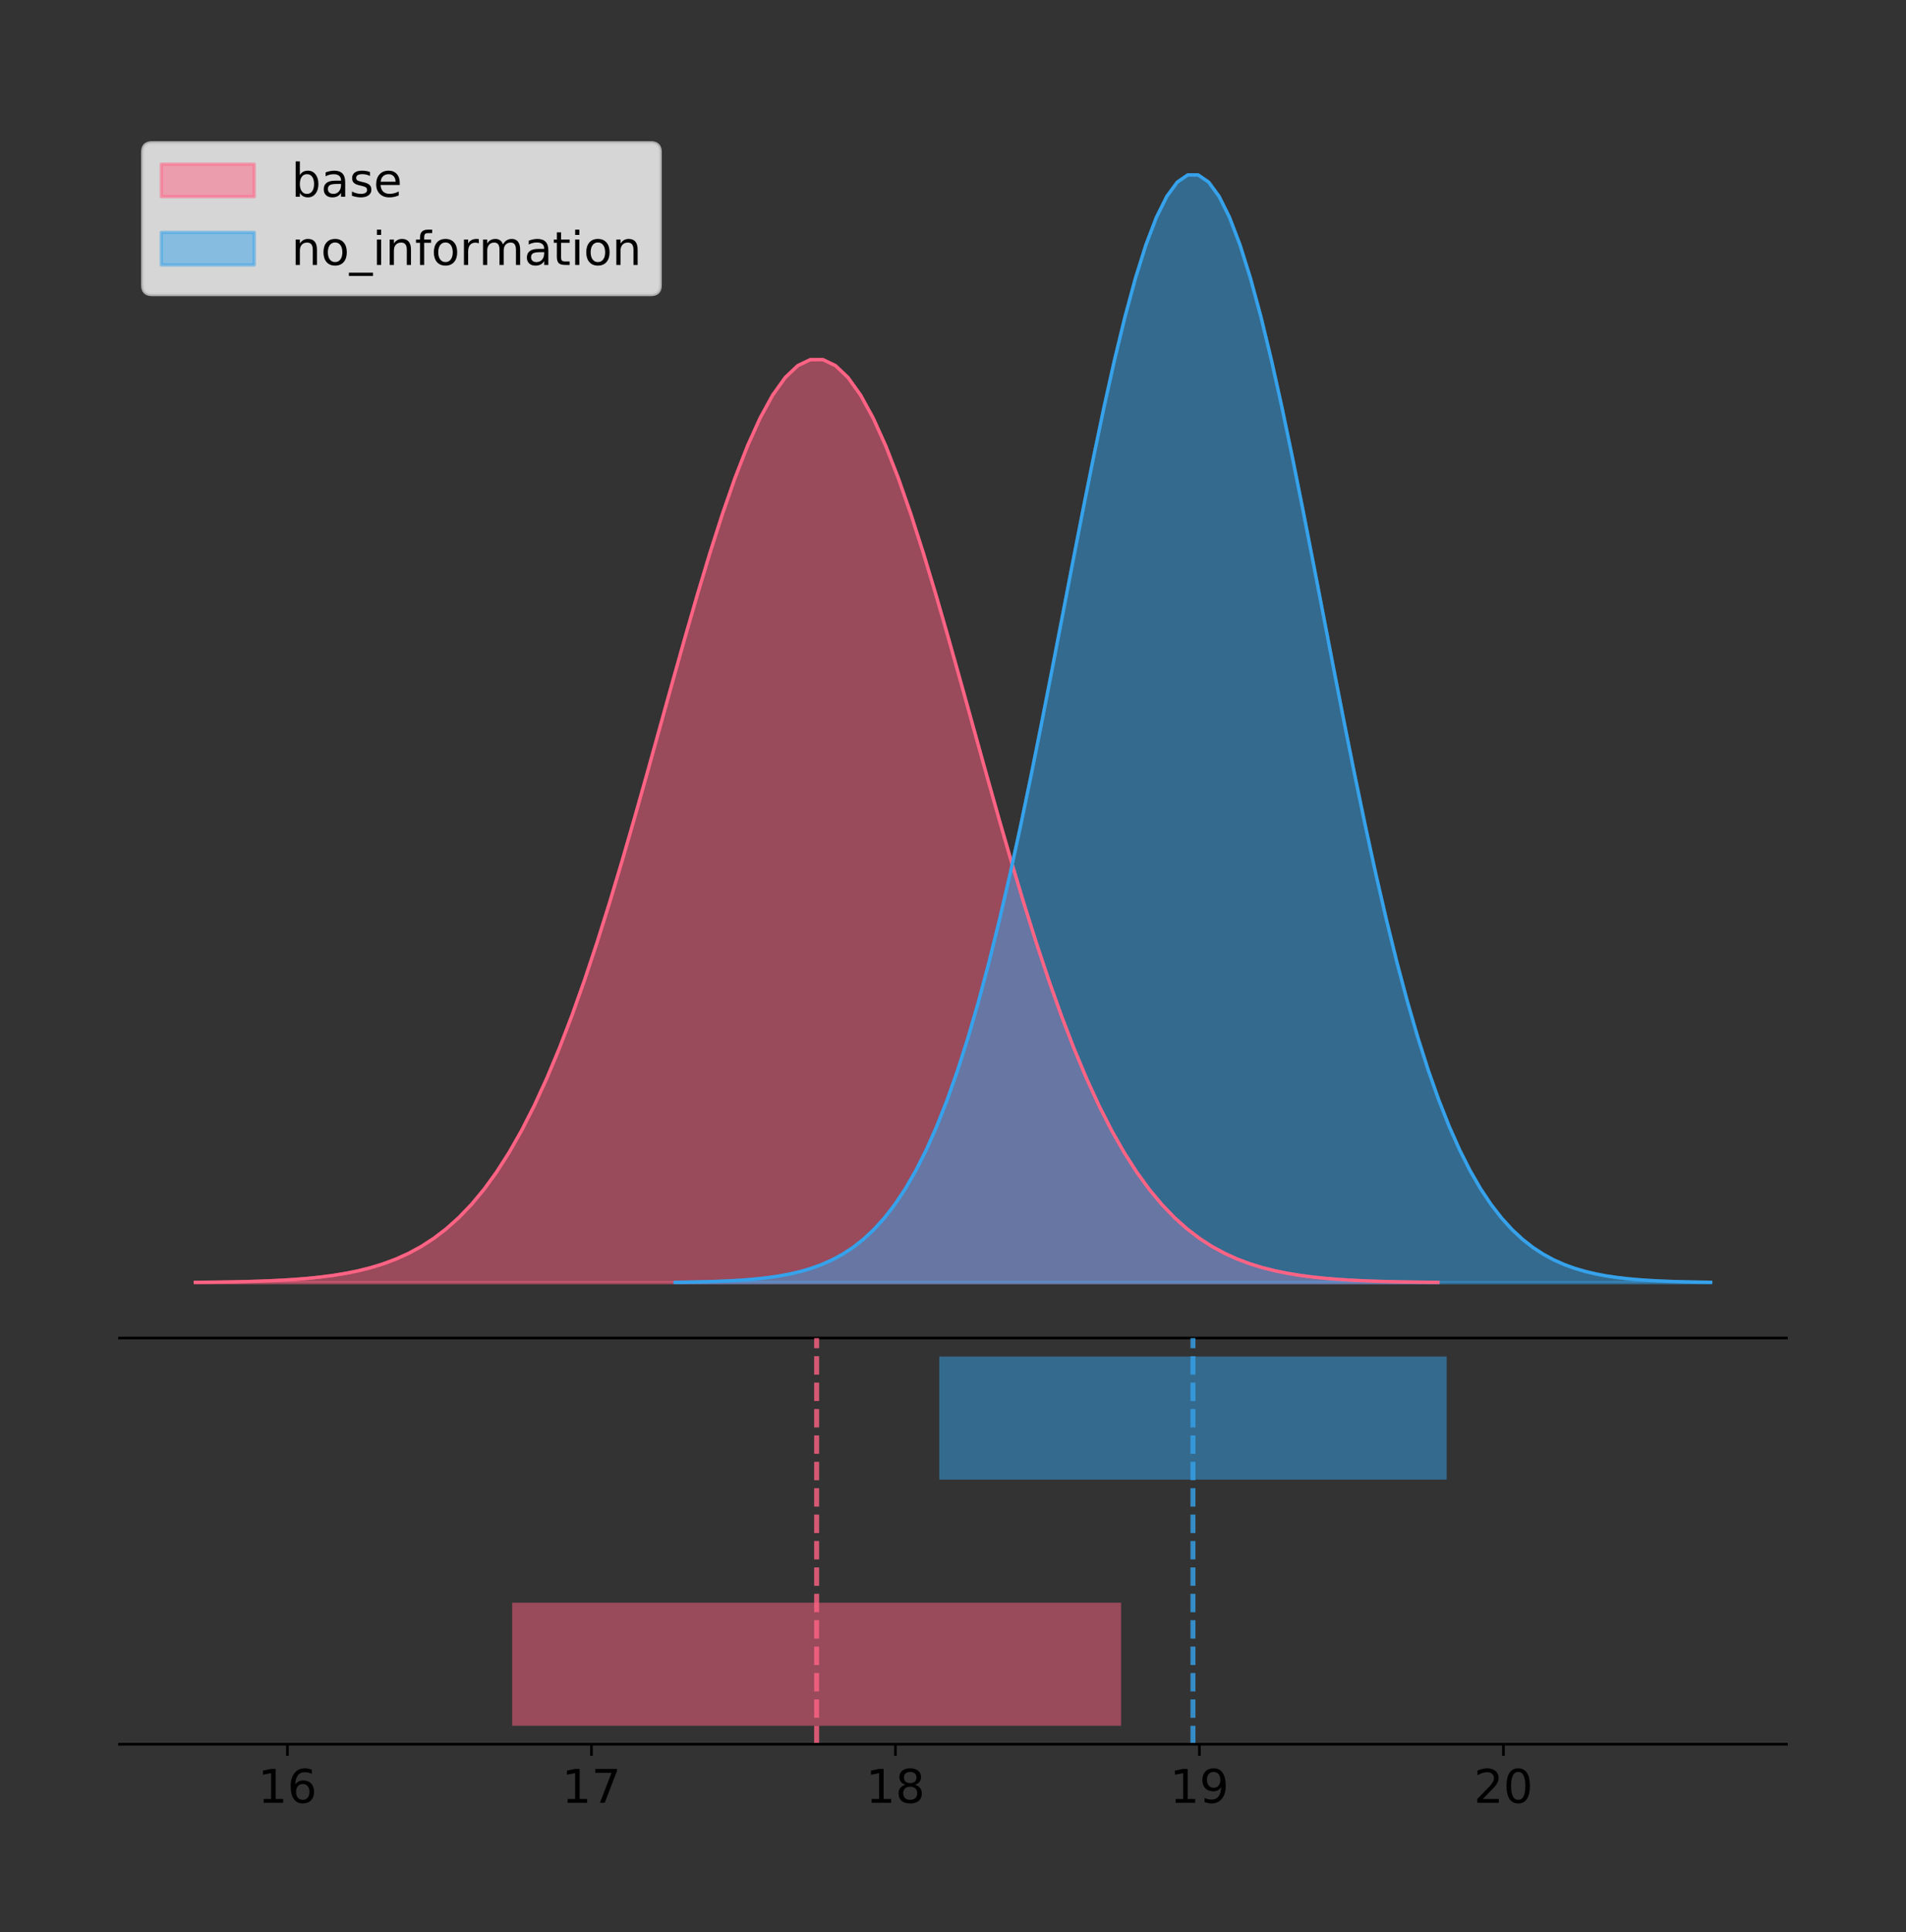 <?xml version="1.0" encoding="utf-8" standalone="no"?>
<!DOCTYPE svg PUBLIC "-//W3C//DTD SVG 1.1//EN"
  "http://www.w3.org/Graphics/SVG/1.1/DTD/svg11.dtd">
<!-- Created with matplotlib (https://matplotlib.org/) -->
<svg height="581.789pt" version="1.1" viewBox="0 0 574.2 581.789" width="574.2pt" xmlns="http://www.w3.org/2000/svg" xmlns:xlink="http://www.w3.org/1999/xlink">
 <rect x="0" y="0" width="574.2" height="581.789" fill="#333333" stroke="none"/>
 <defs>
  <style type="text/css">
*{stroke-linecap:butt;stroke-linejoin:round;}
  </style>
 </defs>
 <g id="figure_1">
  <g id="patch_1">
   <path d="M 0 581.789 
L 574.2 581.789 
L 574.2 0 
L 0 0 
z
" style="fill:none;"/>
  </g>
  <g id="axes_1">
   <g id="patch_2">
    <path d="M 36 402.93 
L 538.2 402.93 
L 538.2 36 
L 36 36 
z
" style="fill:none;"/>
   </g>
   <g id="PolyCollection_1">
    <defs>
     <path d="M 58.827 -195.538 
L 58.827 -195.631 
L 62.609 -195.667 
L 66.391 -195.714 
L 70.172 -195.777 
L 73.954 -195.861 
L 77.735 -195.971 
L 81.517 -196.115 
L 85.299 -196.302 
L 89.08 -196.543 
L 92.862 -196.852 
L 96.643 -197.244 
L 100.425 -197.739 
L 104.207 -198.359 
L 107.988 -199.129 
L 111.77 -200.081 
L 115.552 -201.248 
L 119.333 -202.667 
L 123.115 -204.381 
L 126.896 -206.437 
L 130.678 -208.882 
L 134.46 -211.77 
L 138.241 -215.154 
L 142.023 -219.089 
L 145.805 -223.63 
L 149.586 -228.828 
L 153.368 -234.731 
L 157.149 -241.381 
L 160.931 -248.81 
L 164.713 -257.04 
L 168.494 -266.079 
L 172.276 -275.92 
L 176.057 -286.539 
L 179.839 -297.889 
L 183.621 -309.905 
L 187.402 -322.501 
L 191.184 -335.566 
L 194.966 -348.971 
L 198.747 -362.564 
L 202.529 -376.179 
L 206.31 -389.631 
L 210.092 -402.728 
L 213.874 -415.27 
L 217.655 -427.054 
L 221.437 -437.882 
L 225.219 -447.565 
L 229 -455.93 
L 232.782 -462.82 
L 236.563 -468.108 
L 240.345 -471.691 
L 244.127 -473.5 
L 247.908 -473.5 
L 251.69 -471.691 
L 255.471 -468.108 
L 259.253 -462.82 
L 263.035 -455.93 
L 266.816 -447.565 
L 270.598 -437.882 
L 274.38 -427.054 
L 278.161 -415.27 
L 281.943 -402.728 
L 285.724 -389.631 
L 289.506 -376.179 
L 293.288 -362.564 
L 297.069 -348.971 
L 300.851 -335.566 
L 304.633 -322.501 
L 308.414 -309.905 
L 312.196 -297.889 
L 315.977 -286.539 
L 319.759 -275.92 
L 323.541 -266.079 
L 327.322 -257.04 
L 331.104 -248.81 
L 334.886 -241.381 
L 338.667 -234.731 
L 342.449 -228.828 
L 346.23 -223.63 
L 350.012 -219.089 
L 353.794 -215.154 
L 357.575 -211.77 
L 361.357 -208.882 
L 365.138 -206.437 
L 368.92 -204.381 
L 372.702 -202.667 
L 376.483 -201.248 
L 380.265 -200.081 
L 384.047 -199.129 
L 387.828 -198.359 
L 391.61 -197.739 
L 395.391 -197.244 
L 399.173 -196.852 
L 402.955 -196.543 
L 406.736 -196.302 
L 410.518 -196.115 
L 414.3 -195.971 
L 418.081 -195.861 
L 421.863 -195.777 
L 425.644 -195.714 
L 429.426 -195.667 
L 433.208 -195.631 
L 433.208 -195.538 
L 433.208 -195.538 
L 429.426 -195.538 
L 425.644 -195.538 
L 421.863 -195.538 
L 418.081 -195.538 
L 414.3 -195.538 
L 410.518 -195.538 
L 406.736 -195.538 
L 402.955 -195.538 
L 399.173 -195.538 
L 395.391 -195.538 
L 391.61 -195.538 
L 387.828 -195.538 
L 384.047 -195.538 
L 380.265 -195.538 
L 376.483 -195.538 
L 372.702 -195.538 
L 368.92 -195.538 
L 365.138 -195.538 
L 361.357 -195.538 
L 357.575 -195.538 
L 353.794 -195.538 
L 350.012 -195.538 
L 346.23 -195.538 
L 342.449 -195.538 
L 338.667 -195.538 
L 334.886 -195.538 
L 331.104 -195.538 
L 327.322 -195.538 
L 323.541 -195.538 
L 319.759 -195.538 
L 315.977 -195.538 
L 312.196 -195.538 
L 308.414 -195.538 
L 304.633 -195.538 
L 300.851 -195.538 
L 297.069 -195.538 
L 293.288 -195.538 
L 289.506 -195.538 
L 285.724 -195.538 
L 281.943 -195.538 
L 278.161 -195.538 
L 274.38 -195.538 
L 270.598 -195.538 
L 266.816 -195.538 
L 263.035 -195.538 
L 259.253 -195.538 
L 255.471 -195.538 
L 251.69 -195.538 
L 247.908 -195.538 
L 244.127 -195.538 
L 240.345 -195.538 
L 236.563 -195.538 
L 232.782 -195.538 
L 229 -195.538 
L 225.219 -195.538 
L 221.437 -195.538 
L 217.655 -195.538 
L 213.874 -195.538 
L 210.092 -195.538 
L 206.31 -195.538 
L 202.529 -195.538 
L 198.747 -195.538 
L 194.966 -195.538 
L 191.184 -195.538 
L 187.402 -195.538 
L 183.621 -195.538 
L 179.839 -195.538 
L 176.057 -195.538 
L 172.276 -195.538 
L 168.494 -195.538 
L 164.713 -195.538 
L 160.931 -195.538 
L 157.149 -195.538 
L 153.368 -195.538 
L 149.586 -195.538 
L 145.805 -195.538 
L 142.023 -195.538 
L 138.241 -195.538 
L 134.46 -195.538 
L 130.678 -195.538 
L 126.896 -195.538 
L 123.115 -195.538 
L 119.333 -195.538 
L 115.552 -195.538 
L 111.77 -195.538 
L 107.988 -195.538 
L 104.207 -195.538 
L 100.425 -195.538 
L 96.643 -195.538 
L 92.862 -195.538 
L 89.08 -195.538 
L 85.299 -195.538 
L 81.517 -195.538 
L 77.735 -195.538 
L 73.954 -195.538 
L 70.172 -195.538 
L 66.391 -195.538 
L 62.609 -195.538 
L 58.827 -195.538 
z
" id="mc4d6a6374d" style="stroke:#ff6384;stroke-opacity:0.5;"/>
    </defs>
    <g clip-path="url(#p15cbbb1aea)">
     <use style="fill:#ff6384;fill-opacity:0.5;stroke:#ff6384;stroke-opacity:0.5;" x="0" xlink:href="#mc4d6a6374d" y="581.789"/>
    </g>
   </g>
   <g id="PolyCollection_2">
    <defs>
     <path d="M 203.406 -195.538 
L 203.406 -195.65 
L 206.557 -195.692 
L 209.708 -195.749 
L 212.859 -195.825 
L 216.011 -195.925 
L 219.162 -196.058 
L 222.313 -196.23 
L 225.464 -196.455 
L 228.615 -196.744 
L 231.766 -197.115 
L 234.918 -197.585 
L 238.069 -198.179 
L 241.22 -198.923 
L 244.371 -199.848 
L 247.522 -200.99 
L 250.674 -202.39 
L 253.825 -204.093 
L 256.976 -206.151 
L 260.127 -208.617 
L 263.278 -211.552 
L 266.429 -215.017 
L 269.581 -219.078 
L 272.732 -223.801 
L 275.883 -229.25 
L 279.034 -235.488 
L 282.185 -242.572 
L 285.337 -250.552 
L 288.488 -259.468 
L 291.639 -269.344 
L 294.79 -280.192 
L 297.941 -292.002 
L 301.092 -304.744 
L 304.244 -318.365 
L 307.395 -332.786 
L 310.546 -347.901 
L 313.697 -363.58 
L 316.848 -379.667 
L 320 -395.98 
L 323.151 -412.318 
L 326.302 -428.462 
L 329.453 -444.18 
L 332.604 -459.23 
L 335.755 -473.372 
L 338.907 -486.366 
L 342.058 -497.987 
L 345.209 -508.025 
L 348.36 -516.294 
L 351.511 -522.64 
L 354.663 -526.94 
L 357.814 -529.111 
L 360.965 -529.111 
L 364.116 -526.94 
L 367.267 -522.64 
L 370.418 -516.294 
L 373.57 -508.025 
L 376.721 -497.987 
L 379.872 -486.366 
L 383.023 -473.372 
L 386.174 -459.23 
L 389.325 -444.18 
L 392.477 -428.462 
L 395.628 -412.318 
L 398.779 -395.98 
L 401.93 -379.667 
L 405.081 -363.58 
L 408.233 -347.901 
L 411.384 -332.786 
L 414.535 -318.365 
L 417.686 -304.744 
L 420.837 -292.002 
L 423.988 -280.192 
L 427.14 -269.344 
L 430.291 -259.468 
L 433.442 -250.552 
L 436.593 -242.572 
L 439.744 -235.488 
L 442.896 -229.25 
L 446.047 -223.801 
L 449.198 -219.078 
L 452.349 -215.017 
L 455.5 -211.552 
L 458.651 -208.617 
L 461.803 -206.151 
L 464.954 -204.093 
L 468.105 -202.39 
L 471.256 -200.99 
L 474.407 -199.848 
L 477.559 -198.923 
L 480.71 -198.179 
L 483.861 -197.585 
L 487.012 -197.115 
L 490.163 -196.744 
L 493.314 -196.455 
L 496.466 -196.23 
L 499.617 -196.058 
L 502.768 -195.925 
L 505.919 -195.825 
L 509.07 -195.749 
L 512.222 -195.692 
L 515.373 -195.65 
L 515.373 -195.538 
L 515.373 -195.538 
L 512.222 -195.538 
L 509.07 -195.538 
L 505.919 -195.538 
L 502.768 -195.538 
L 499.617 -195.538 
L 496.466 -195.538 
L 493.314 -195.538 
L 490.163 -195.538 
L 487.012 -195.538 
L 483.861 -195.538 
L 480.71 -195.538 
L 477.559 -195.538 
L 474.407 -195.538 
L 471.256 -195.538 
L 468.105 -195.538 
L 464.954 -195.538 
L 461.803 -195.538 
L 458.651 -195.538 
L 455.5 -195.538 
L 452.349 -195.538 
L 449.198 -195.538 
L 446.047 -195.538 
L 442.896 -195.538 
L 439.744 -195.538 
L 436.593 -195.538 
L 433.442 -195.538 
L 430.291 -195.538 
L 427.14 -195.538 
L 423.988 -195.538 
L 420.837 -195.538 
L 417.686 -195.538 
L 414.535 -195.538 
L 411.384 -195.538 
L 408.233 -195.538 
L 405.081 -195.538 
L 401.93 -195.538 
L 398.779 -195.538 
L 395.628 -195.538 
L 392.477 -195.538 
L 389.325 -195.538 
L 386.174 -195.538 
L 383.023 -195.538 
L 379.872 -195.538 
L 376.721 -195.538 
L 373.57 -195.538 
L 370.418 -195.538 
L 367.267 -195.538 
L 364.116 -195.538 
L 360.965 -195.538 
L 357.814 -195.538 
L 354.663 -195.538 
L 351.511 -195.538 
L 348.36 -195.538 
L 345.209 -195.538 
L 342.058 -195.538 
L 338.907 -195.538 
L 335.755 -195.538 
L 332.604 -195.538 
L 329.453 -195.538 
L 326.302 -195.538 
L 323.151 -195.538 
L 320 -195.538 
L 316.848 -195.538 
L 313.697 -195.538 
L 310.546 -195.538 
L 307.395 -195.538 
L 304.244 -195.538 
L 301.092 -195.538 
L 297.941 -195.538 
L 294.79 -195.538 
L 291.639 -195.538 
L 288.488 -195.538 
L 285.337 -195.538 
L 282.185 -195.538 
L 279.034 -195.538 
L 275.883 -195.538 
L 272.732 -195.538 
L 269.581 -195.538 
L 266.429 -195.538 
L 263.278 -195.538 
L 260.127 -195.538 
L 256.976 -195.538 
L 253.825 -195.538 
L 250.674 -195.538 
L 247.522 -195.538 
L 244.371 -195.538 
L 241.22 -195.538 
L 238.069 -195.538 
L 234.918 -195.538 
L 231.766 -195.538 
L 228.615 -195.538 
L 225.464 -195.538 
L 222.313 -195.538 
L 219.162 -195.538 
L 216.011 -195.538 
L 212.859 -195.538 
L 209.708 -195.538 
L 206.557 -195.538 
L 203.406 -195.538 
z
" id="mc5008247b3" style="stroke:#36a2eb;stroke-opacity:0.5;"/>
    </defs>
    <g clip-path="url(#p15cbbb1aea)">
     <use style="fill:#36a2eb;fill-opacity:0.5;stroke:#36a2eb;stroke-opacity:0.5;" x="0" xlink:href="#mc5008247b3" y="581.789"/>
    </g>
   </g>
   <g id="line2d_1">
    <path clip-path="url(#p15cbbb1aea)" d="M 58.827 386.158 
L 62.609 386.123 
L 66.391 386.076 
L 70.172 386.012 
L 73.954 385.929 
L 77.735 385.818 
L 81.517 385.674 
L 85.299 385.487 
L 89.08 385.246 
L 92.862 384.938 
L 96.643 384.545 
L 100.425 384.051 
L 104.207 383.431 
L 107.988 382.66 
L 111.77 381.708 
L 115.552 380.542 
L 119.333 379.122 
L 123.115 377.408 
L 126.896 375.353 
L 130.678 372.907 
L 134.46 370.02 
L 138.241 366.636 
L 142.023 362.7 
L 145.805 358.16 
L 149.586 352.961 
L 153.368 347.058 
L 157.149 340.408 
L 160.931 332.979 
L 164.713 324.749 
L 168.494 315.71 
L 172.276 305.869 
L 176.057 295.251 
L 179.839 283.901 
L 183.621 271.884 
L 187.402 259.289 
L 191.184 246.224 
L 194.966 232.819 
L 198.747 219.225 
L 202.529 205.611 
L 206.31 192.158 
L 210.092 179.061 
L 213.874 166.52 
L 217.655 154.736 
L 221.437 143.908 
L 225.219 134.224 
L 229 125.86 
L 232.782 118.969 
L 236.563 113.681 
L 240.345 110.098 
L 244.127 108.289 
L 247.908 108.289 
L 251.69 110.098 
L 255.471 113.681 
L 259.253 118.969 
L 263.035 125.86 
L 266.816 134.224 
L 270.598 143.908 
L 274.38 154.736 
L 278.161 166.52 
L 281.943 179.061 
L 285.724 192.158 
L 289.506 205.611 
L 293.288 219.225 
L 297.069 232.819 
L 300.851 246.224 
L 304.633 259.289 
L 308.414 271.884 
L 312.196 283.901 
L 315.977 295.251 
L 319.759 305.869 
L 323.541 315.71 
L 327.322 324.749 
L 331.104 332.979 
L 334.886 340.408 
L 338.667 347.058 
L 342.449 352.961 
L 346.23 358.16 
L 350.012 362.7 
L 353.794 366.636 
L 357.575 370.02 
L 361.357 372.907 
L 365.138 375.353 
L 368.92 377.408 
L 372.702 379.122 
L 376.483 380.542 
L 380.265 381.708 
L 384.047 382.66 
L 387.828 383.431 
L 391.61 384.051 
L 395.391 384.545 
L 399.173 384.938 
L 402.955 385.246 
L 406.736 385.487 
L 410.518 385.674 
L 414.3 385.818 
L 418.081 385.929 
L 421.863 386.012 
L 425.644 386.076 
L 429.426 386.123 
L 433.208 386.158 
" style="fill:none;stroke:#ff6384;stroke-linecap:square;"/>
   </g>
   <g id="line2d_2">
    <path clip-path="url(#p15cbbb1aea)" d="M 203.406 386.139 
L 206.557 386.097 
L 209.708 386.04 
L 212.859 385.965 
L 216.011 385.864 
L 219.162 385.732 
L 222.313 385.559 
L 225.464 385.334 
L 228.615 385.045 
L 231.766 384.675 
L 234.918 384.204 
L 238.069 383.61 
L 241.22 382.867 
L 244.371 381.941 
L 247.522 380.799 
L 250.674 379.399 
L 253.825 377.696 
L 256.976 375.639 
L 260.127 373.172 
L 263.278 370.238 
L 266.429 366.772 
L 269.581 362.711 
L 272.732 357.989 
L 275.883 352.539 
L 279.034 346.301 
L 282.185 339.217 
L 285.337 331.237 
L 288.488 322.322 
L 291.639 312.445 
L 294.79 301.597 
L 297.941 289.787 
L 301.092 277.045 
L 304.244 263.424 
L 307.395 249.004 
L 310.546 233.888 
L 313.697 218.209 
L 316.848 202.123 
L 320 185.809 
L 323.151 169.471 
L 326.302 153.327 
L 329.453 137.61 
L 332.604 122.559 
L 335.755 108.418 
L 338.907 95.423 
L 342.058 83.803 
L 345.209 73.765 
L 348.36 65.495 
L 351.511 59.15 
L 354.663 54.85 
L 357.814 52.679 
L 360.965 52.679 
L 364.116 54.85 
L 367.267 59.15 
L 370.418 65.495 
L 373.57 73.765 
L 376.721 83.803 
L 379.872 95.423 
L 383.023 108.418 
L 386.174 122.559 
L 389.325 137.61 
L 392.477 153.327 
L 395.628 169.471 
L 398.779 185.809 
L 401.93 202.123 
L 405.081 218.209 
L 408.233 233.888 
L 411.384 249.004 
L 414.535 263.424 
L 417.686 277.045 
L 420.837 289.787 
L 423.988 301.597 
L 427.14 312.445 
L 430.291 322.322 
L 433.442 331.237 
L 436.593 339.217 
L 439.744 346.301 
L 442.896 352.539 
L 446.047 357.989 
L 449.198 362.711 
L 452.349 366.772 
L 455.5 370.238 
L 458.651 373.172 
L 461.803 375.639 
L 464.954 377.696 
L 468.105 379.399 
L 471.256 380.799 
L 474.407 381.941 
L 477.559 382.867 
L 480.71 383.61 
L 483.861 384.204 
L 487.012 384.675 
L 490.163 385.045 
L 493.314 385.334 
L 496.466 385.559 
L 499.617 385.732 
L 502.768 385.864 
L 505.919 385.965 
L 509.07 386.04 
L 512.222 386.097 
L 515.373 386.139 
" style="fill:none;stroke:#36a2eb;stroke-linecap:square;"/>
   </g>
   <g id="patch_3">
    <path d="M 36 402.93 
L 538.2 402.93 
" style="fill:none;stroke:#000000;stroke-linecap:square;stroke-linejoin:miter;stroke-width:0.8;"/>
   </g>
   <g id="legend_1">
    <g id="patch_4">
     <path d="M 45.8 88.688 
L 196.081 88.688 
Q 198.881 88.688 198.881 85.888 
L 198.881 45.8 
Q 198.881 43 196.081 43 
L 45.8 43 
Q 43 43 43 45.8 
L 43 85.888 
Q 43 88.688 45.8 88.688 
z
" style="fill:#ffffff;opacity:0.8;stroke:#cccccc;stroke-linejoin:miter;"/>
    </g>
    <g id="patch_5">
     <path d="M 48.6 59.238 
L 76.6 59.238 
L 76.6 49.438 
L 48.6 49.438 
z
" style="fill:#ff6384;opacity:0.5;stroke:#ff6384;stroke-linejoin:miter;"/>
    </g>
    <g id="text_1">
     <!-- base -->
     <defs>
      <path d="M 48.688 27.297 
Q 48.688 37.203 44.609 42.844 
Q 40.531 48.484 33.406 48.484 
Q 26.266 48.484 22.188 42.844 
Q 18.109 37.203 18.109 27.297 
Q 18.109 17.391 22.188 11.75 
Q 26.266 6.109 33.406 6.109 
Q 40.531 6.109 44.609 11.75 
Q 48.688 17.391 48.688 27.297 
z
M 18.109 46.391 
Q 20.953 51.266 25.266 53.625 
Q 29.594 56 35.594 56 
Q 45.562 56 51.781 48.094 
Q 58.016 40.188 58.016 27.297 
Q 58.016 14.406 51.781 6.484 
Q 45.562 -1.422 35.594 -1.422 
Q 29.594 -1.422 25.266 0.953 
Q 20.953 3.328 18.109 8.203 
L 18.109 0 
L 9.078 0 
L 9.078 75.984 
L 18.109 75.984 
z
" id="DejaVuSans-98"/>
      <path d="M 34.281 27.484 
Q 23.391 27.484 19.188 25 
Q 14.984 22.516 14.984 16.5 
Q 14.984 11.719 18.141 8.906 
Q 21.297 6.109 26.703 6.109 
Q 34.188 6.109 38.703 11.406 
Q 43.219 16.703 43.219 25.484 
L 43.219 27.484 
z
M 52.203 31.203 
L 52.203 0 
L 43.219 0 
L 43.219 8.297 
Q 40.141 3.328 35.547 0.953 
Q 30.953 -1.422 24.312 -1.422 
Q 15.922 -1.422 10.953 3.297 
Q 6 8.016 6 15.922 
Q 6 25.141 12.172 29.828 
Q 18.359 34.516 30.609 34.516 
L 43.219 34.516 
L 43.219 35.406 
Q 43.219 41.609 39.141 45 
Q 35.062 48.391 27.688 48.391 
Q 23 48.391 18.547 47.266 
Q 14.109 46.141 10.016 43.891 
L 10.016 52.203 
Q 14.938 54.109 19.578 55.047 
Q 24.219 56 28.609 56 
Q 40.484 56 46.344 49.844 
Q 52.203 43.703 52.203 31.203 
z
" id="DejaVuSans-97"/>
      <path d="M 44.281 53.078 
L 44.281 44.578 
Q 40.484 46.531 36.375 47.5 
Q 32.281 48.484 27.875 48.484 
Q 21.188 48.484 17.844 46.438 
Q 14.5 44.391 14.5 40.281 
Q 14.5 37.156 16.891 35.375 
Q 19.281 33.594 26.516 31.984 
L 29.594 31.297 
Q 39.156 29.25 43.188 25.516 
Q 47.219 21.781 47.219 15.094 
Q 47.219 7.469 41.188 3.016 
Q 35.156 -1.422 24.609 -1.422 
Q 20.219 -1.422 15.453 -0.562 
Q 10.688 0.297 5.422 2 
L 5.422 11.281 
Q 10.406 8.688 15.234 7.391 
Q 20.062 6.109 24.812 6.109 
Q 31.156 6.109 34.562 8.281 
Q 37.984 10.453 37.984 14.406 
Q 37.984 18.062 35.516 20.016 
Q 33.062 21.969 24.703 23.781 
L 21.578 24.516 
Q 13.234 26.266 9.516 29.906 
Q 5.812 33.547 5.812 39.891 
Q 5.812 47.609 11.281 51.797 
Q 16.75 56 26.812 56 
Q 31.781 56 36.172 55.266 
Q 40.578 54.547 44.281 53.078 
z
" id="DejaVuSans-115"/>
      <path d="M 56.203 29.594 
L 56.203 25.203 
L 14.891 25.203 
Q 15.484 15.922 20.484 11.062 
Q 25.484 6.203 34.422 6.203 
Q 39.594 6.203 44.453 7.469 
Q 49.312 8.734 54.109 11.281 
L 54.109 2.781 
Q 49.266 0.734 44.188 -0.344 
Q 39.109 -1.422 33.891 -1.422 
Q 20.797 -1.422 13.156 6.188 
Q 5.516 13.812 5.516 26.812 
Q 5.516 40.234 12.766 48.109 
Q 20.016 56 32.328 56 
Q 43.359 56 49.781 48.891 
Q 56.203 41.797 56.203 29.594 
z
M 47.219 32.234 
Q 47.125 39.594 43.094 43.984 
Q 39.062 48.391 32.422 48.391 
Q 24.906 48.391 20.391 44.141 
Q 15.875 39.891 15.188 32.172 
z
" id="DejaVuSans-101"/>
     </defs>
     <g transform="translate(87.8 59.238)scale(0.14 -0.14)">
      <use xlink:href="#DejaVuSans-98"/>
      <use x="63.477" xlink:href="#DejaVuSans-97"/>
      <use x="124.756" xlink:href="#DejaVuSans-115"/>
      <use x="176.855" xlink:href="#DejaVuSans-101"/>
     </g>
    </g>
    <g id="patch_6">
     <path d="M 48.6 79.787 
L 76.6 79.787 
L 76.6 69.987 
L 48.6 69.987 
z
" style="fill:#36a2eb;opacity:0.5;stroke:#36a2eb;stroke-linejoin:miter;"/>
    </g>
    <g id="text_2">
     <!-- no_information -->
     <defs>
      <path d="M 54.891 33.016 
L 54.891 0 
L 45.906 0 
L 45.906 32.719 
Q 45.906 40.484 42.875 44.328 
Q 39.844 48.188 33.797 48.188 
Q 26.516 48.188 22.312 43.547 
Q 18.109 38.922 18.109 30.906 
L 18.109 0 
L 9.078 0 
L 9.078 54.688 
L 18.109 54.688 
L 18.109 46.188 
Q 21.344 51.125 25.703 53.562 
Q 30.078 56 35.797 56 
Q 45.219 56 50.047 50.172 
Q 54.891 44.344 54.891 33.016 
z
" id="DejaVuSans-110"/>
      <path d="M 30.609 48.391 
Q 23.391 48.391 19.188 42.75 
Q 14.984 37.109 14.984 27.297 
Q 14.984 17.484 19.156 11.844 
Q 23.344 6.203 30.609 6.203 
Q 37.797 6.203 41.984 11.859 
Q 46.188 17.531 46.188 27.297 
Q 46.188 37.016 41.984 42.703 
Q 37.797 48.391 30.609 48.391 
z
M 30.609 56 
Q 42.328 56 49.016 48.375 
Q 55.719 40.766 55.719 27.297 
Q 55.719 13.875 49.016 6.219 
Q 42.328 -1.422 30.609 -1.422 
Q 18.844 -1.422 12.172 6.219 
Q 5.516 13.875 5.516 27.297 
Q 5.516 40.766 12.172 48.375 
Q 18.844 56 30.609 56 
z
" id="DejaVuSans-111"/>
      <path d="M 50.984 -16.609 
L 50.984 -23.578 
L -0.984 -23.578 
L -0.984 -16.609 
z
" id="DejaVuSans-95"/>
      <path d="M 9.422 54.688 
L 18.406 54.688 
L 18.406 0 
L 9.422 0 
z
M 9.422 75.984 
L 18.406 75.984 
L 18.406 64.594 
L 9.422 64.594 
z
" id="DejaVuSans-105"/>
      <path d="M 37.109 75.984 
L 37.109 68.5 
L 28.516 68.5 
Q 23.688 68.5 21.797 66.547 
Q 19.922 64.594 19.922 59.516 
L 19.922 54.688 
L 34.719 54.688 
L 34.719 47.703 
L 19.922 47.703 
L 19.922 0 
L 10.891 0 
L 10.891 47.703 
L 2.297 47.703 
L 2.297 54.688 
L 10.891 54.688 
L 10.891 58.5 
Q 10.891 67.625 15.141 71.797 
Q 19.391 75.984 28.609 75.984 
z
" id="DejaVuSans-102"/>
      <path d="M 41.109 46.297 
Q 39.594 47.172 37.812 47.578 
Q 36.031 48 33.891 48 
Q 26.266 48 22.188 43.047 
Q 18.109 38.094 18.109 28.812 
L 18.109 0 
L 9.078 0 
L 9.078 54.688 
L 18.109 54.688 
L 18.109 46.188 
Q 20.953 51.172 25.484 53.578 
Q 30.031 56 36.531 56 
Q 37.453 56 38.578 55.875 
Q 39.703 55.766 41.062 55.516 
z
" id="DejaVuSans-114"/>
      <path d="M 52 44.188 
Q 55.375 50.25 60.062 53.125 
Q 64.75 56 71.094 56 
Q 79.641 56 84.281 50.016 
Q 88.922 44.047 88.922 33.016 
L 88.922 0 
L 79.891 0 
L 79.891 32.719 
Q 79.891 40.578 77.094 44.375 
Q 74.312 48.188 68.609 48.188 
Q 61.625 48.188 57.562 43.547 
Q 53.516 38.922 53.516 30.906 
L 53.516 0 
L 44.484 0 
L 44.484 32.719 
Q 44.484 40.625 41.703 44.406 
Q 38.922 48.188 33.109 48.188 
Q 26.219 48.188 22.156 43.531 
Q 18.109 38.875 18.109 30.906 
L 18.109 0 
L 9.078 0 
L 9.078 54.688 
L 18.109 54.688 
L 18.109 46.188 
Q 21.188 51.219 25.484 53.609 
Q 29.781 56 35.688 56 
Q 41.656 56 45.828 52.969 
Q 50 49.953 52 44.188 
z
" id="DejaVuSans-109"/>
      <path d="M 18.312 70.219 
L 18.312 54.688 
L 36.812 54.688 
L 36.812 47.703 
L 18.312 47.703 
L 18.312 18.016 
Q 18.312 11.328 20.141 9.422 
Q 21.969 7.516 27.594 7.516 
L 36.812 7.516 
L 36.812 0 
L 27.594 0 
Q 17.188 0 13.234 3.875 
Q 9.281 7.766 9.281 18.016 
L 9.281 47.703 
L 2.688 47.703 
L 2.688 54.688 
L 9.281 54.688 
L 9.281 70.219 
z
" id="DejaVuSans-116"/>
     </defs>
     <g transform="translate(87.8 79.787)scale(0.14 -0.14)">
      <use xlink:href="#DejaVuSans-110"/>
      <use x="63.379" xlink:href="#DejaVuSans-111"/>
      <use x="124.561" xlink:href="#DejaVuSans-95"/>
      <use x="174.561" xlink:href="#DejaVuSans-105"/>
      <use x="202.344" xlink:href="#DejaVuSans-110"/>
      <use x="265.723" xlink:href="#DejaVuSans-102"/>
      <use x="300.928" xlink:href="#DejaVuSans-111"/>
      <use x="362.109" xlink:href="#DejaVuSans-114"/>
      <use x="403.207" xlink:href="#DejaVuSans-109"/>
      <use x="500.619" xlink:href="#DejaVuSans-97"/>
      <use x="561.898" xlink:href="#DejaVuSans-116"/>
      <use x="601.107" xlink:href="#DejaVuSans-105"/>
      <use x="628.891" xlink:href="#DejaVuSans-111"/>
      <use x="690.072" xlink:href="#DejaVuSans-110"/>
     </g>
    </g>
   </g>
  </g>
  <g id="axes_2">
   <g id="patch_7">
    <path d="M 36 525.24 
L 538.2 525.24 
L 538.2 402.93 
L 36 402.93 
z
" style="fill:none;"/>
   </g>
   <g id="patch_8">
    <path clip-path="url(#p03bb460eca)" d="M 154.294 519.68 
L 337.741 519.68 
L 337.741 482.617 
L 154.294 482.617 
z
" style="fill:#ff6384;opacity:0.5;"/>
   </g>
   <g id="patch_9">
    <path clip-path="url(#p03bb460eca)" d="M 282.957 445.553 
L 435.821 445.553 
L 435.821 408.49 
L 282.957 408.49 
z
" style="fill:#36a2eb;opacity:0.5;"/>
   </g>
   <g id="matplotlib.axis_1">
    <g id="xtick_1">
     <g id="line2d_3">
      <defs>
       <path d="M 0 0 
L 0 3.5 
" id="m7d95df2133" style="stroke:#000000;stroke-width:0.8;"/>
      </defs>
      <g>
       <use style="stroke:#000000;stroke-width:0.8;" x="86.588" xlink:href="#m7d95df2133" y="525.24"/>
      </g>
     </g>
     <g id="text_3">
      <!-- 16 -->
      <defs>
       <path d="M 12.406 8.297 
L 28.516 8.297 
L 28.516 63.922 
L 10.984 60.406 
L 10.984 69.391 
L 28.422 72.906 
L 38.281 72.906 
L 38.281 8.297 
L 54.391 8.297 
L 54.391 0 
L 12.406 0 
z
" id="DejaVuSans-49"/>
       <path d="M 33.016 40.375 
Q 26.375 40.375 22.484 35.828 
Q 18.609 31.297 18.609 23.391 
Q 18.609 15.531 22.484 10.953 
Q 26.375 6.391 33.016 6.391 
Q 39.656 6.391 43.531 10.953 
Q 47.406 15.531 47.406 23.391 
Q 47.406 31.297 43.531 35.828 
Q 39.656 40.375 33.016 40.375 
z
M 52.594 71.297 
L 52.594 62.312 
Q 48.875 64.062 45.094 64.984 
Q 41.312 65.922 37.594 65.922 
Q 27.828 65.922 22.672 59.328 
Q 17.531 52.734 16.797 39.406 
Q 19.672 43.656 24.016 45.922 
Q 28.375 48.188 33.594 48.188 
Q 44.578 48.188 50.953 41.516 
Q 57.328 34.859 57.328 23.391 
Q 57.328 12.156 50.688 5.359 
Q 44.047 -1.422 33.016 -1.422 
Q 20.359 -1.422 13.672 8.266 
Q 6.984 17.969 6.984 36.375 
Q 6.984 53.656 15.188 63.938 
Q 23.391 74.219 37.203 74.219 
Q 40.922 74.219 44.703 73.484 
Q 48.484 72.75 52.594 71.297 
z
" id="DejaVuSans-54"/>
      </defs>
      <g transform="translate(77.681 542.878)scale(0.14 -0.14)">
       <use xlink:href="#DejaVuSans-49"/>
       <use x="63.623" xlink:href="#DejaVuSans-54"/>
      </g>
     </g>
    </g>
    <g id="xtick_2">
     <g id="line2d_4">
      <g>
       <use style="stroke:#000000;stroke-width:0.8;" x="178.172" xlink:href="#m7d95df2133" y="525.24"/>
      </g>
     </g>
     <g id="text_4">
      <!-- 17 -->
      <defs>
       <path d="M 8.203 72.906 
L 55.078 72.906 
L 55.078 68.703 
L 28.609 0 
L 18.312 0 
L 43.219 64.594 
L 8.203 64.594 
z
" id="DejaVuSans-55"/>
      </defs>
      <g transform="translate(169.265 542.878)scale(0.14 -0.14)">
       <use xlink:href="#DejaVuSans-49"/>
       <use x="63.623" xlink:href="#DejaVuSans-55"/>
      </g>
     </g>
    </g>
    <g id="xtick_3">
     <g id="line2d_5">
      <g>
       <use style="stroke:#000000;stroke-width:0.8;" x="269.756" xlink:href="#m7d95df2133" y="525.24"/>
      </g>
     </g>
     <g id="text_5">
      <!-- 18 -->
      <defs>
       <path d="M 31.781 34.625 
Q 24.75 34.625 20.719 30.859 
Q 16.703 27.094 16.703 20.516 
Q 16.703 13.922 20.719 10.156 
Q 24.75 6.391 31.781 6.391 
Q 38.812 6.391 42.859 10.172 
Q 46.922 13.969 46.922 20.516 
Q 46.922 27.094 42.891 30.859 
Q 38.875 34.625 31.781 34.625 
z
M 21.922 38.812 
Q 15.578 40.375 12.031 44.719 
Q 8.5 49.078 8.5 55.328 
Q 8.5 64.062 14.719 69.141 
Q 20.953 74.219 31.781 74.219 
Q 42.672 74.219 48.875 69.141 
Q 55.078 64.062 55.078 55.328 
Q 55.078 49.078 51.531 44.719 
Q 48 40.375 41.703 38.812 
Q 48.828 37.156 52.797 32.312 
Q 56.781 27.484 56.781 20.516 
Q 56.781 9.906 50.312 4.234 
Q 43.844 -1.422 31.781 -1.422 
Q 19.734 -1.422 13.25 4.234 
Q 6.781 9.906 6.781 20.516 
Q 6.781 27.484 10.781 32.312 
Q 14.797 37.156 21.922 38.812 
z
M 18.312 54.391 
Q 18.312 48.734 21.844 45.562 
Q 25.391 42.391 31.781 42.391 
Q 38.141 42.391 41.719 45.562 
Q 45.312 48.734 45.312 54.391 
Q 45.312 60.062 41.719 63.234 
Q 38.141 66.406 31.781 66.406 
Q 25.391 66.406 21.844 63.234 
Q 18.312 60.062 18.312 54.391 
z
" id="DejaVuSans-56"/>
      </defs>
      <g transform="translate(260.849 542.878)scale(0.14 -0.14)">
       <use xlink:href="#DejaVuSans-49"/>
       <use x="63.623" xlink:href="#DejaVuSans-56"/>
      </g>
     </g>
    </g>
    <g id="xtick_4">
     <g id="line2d_6">
      <g>
       <use style="stroke:#000000;stroke-width:0.8;" x="361.34" xlink:href="#m7d95df2133" y="525.24"/>
      </g>
     </g>
     <g id="text_6">
      <!-- 19 -->
      <defs>
       <path d="M 10.984 1.516 
L 10.984 10.5 
Q 14.703 8.734 18.5 7.812 
Q 22.312 6.891 25.984 6.891 
Q 35.75 6.891 40.891 13.453 
Q 46.047 20.016 46.781 33.406 
Q 43.953 29.203 39.594 26.953 
Q 35.25 24.703 29.984 24.703 
Q 19.047 24.703 12.672 31.312 
Q 6.297 37.938 6.297 49.422 
Q 6.297 60.641 12.938 67.422 
Q 19.578 74.219 30.609 74.219 
Q 43.266 74.219 49.922 64.516 
Q 56.594 54.828 56.594 36.375 
Q 56.594 19.141 48.406 8.859 
Q 40.234 -1.422 26.422 -1.422 
Q 22.703 -1.422 18.891 -0.688 
Q 15.094 0.047 10.984 1.516 
z
M 30.609 32.422 
Q 37.25 32.422 41.125 36.953 
Q 45.016 41.5 45.016 49.422 
Q 45.016 57.281 41.125 61.844 
Q 37.25 66.406 30.609 66.406 
Q 23.969 66.406 20.094 61.844 
Q 16.219 57.281 16.219 49.422 
Q 16.219 41.5 20.094 36.953 
Q 23.969 32.422 30.609 32.422 
z
" id="DejaVuSans-57"/>
      </defs>
      <g transform="translate(352.433 542.878)scale(0.14 -0.14)">
       <use xlink:href="#DejaVuSans-49"/>
       <use x="63.623" xlink:href="#DejaVuSans-57"/>
      </g>
     </g>
    </g>
    <g id="xtick_5">
     <g id="line2d_7">
      <g>
       <use style="stroke:#000000;stroke-width:0.8;" x="452.924" xlink:href="#m7d95df2133" y="525.24"/>
      </g>
     </g>
     <g id="text_7">
      <!-- 20 -->
      <defs>
       <path d="M 19.188 8.297 
L 53.609 8.297 
L 53.609 0 
L 7.328 0 
L 7.328 8.297 
Q 12.938 14.109 22.625 23.891 
Q 32.328 33.688 34.812 36.531 
Q 39.547 41.844 41.422 45.531 
Q 43.312 49.219 43.312 52.781 
Q 43.312 58.594 39.234 62.25 
Q 35.156 65.922 28.609 65.922 
Q 23.969 65.922 18.812 64.312 
Q 13.672 62.703 7.812 59.422 
L 7.812 69.391 
Q 13.766 71.781 18.938 73 
Q 24.125 74.219 28.422 74.219 
Q 39.75 74.219 46.484 68.547 
Q 53.219 62.891 53.219 53.422 
Q 53.219 48.922 51.531 44.891 
Q 49.859 40.875 45.406 35.406 
Q 44.188 33.984 37.641 27.219 
Q 31.109 20.453 19.188 8.297 
z
" id="DejaVuSans-50"/>
       <path d="M 31.781 66.406 
Q 24.172 66.406 20.328 58.906 
Q 16.5 51.422 16.5 36.375 
Q 16.5 21.391 20.328 13.891 
Q 24.172 6.391 31.781 6.391 
Q 39.453 6.391 43.281 13.891 
Q 47.125 21.391 47.125 36.375 
Q 47.125 51.422 43.281 58.906 
Q 39.453 66.406 31.781 66.406 
z
M 31.781 74.219 
Q 44.047 74.219 50.516 64.516 
Q 56.984 54.828 56.984 36.375 
Q 56.984 17.969 50.516 8.266 
Q 44.047 -1.422 31.781 -1.422 
Q 19.531 -1.422 13.062 8.266 
Q 6.594 17.969 6.594 36.375 
Q 6.594 54.828 13.062 64.516 
Q 19.531 74.219 31.781 74.219 
z
" id="DejaVuSans-48"/>
      </defs>
      <g transform="translate(444.017 542.878)scale(0.14 -0.14)">
       <use xlink:href="#DejaVuSans-50"/>
       <use x="63.623" xlink:href="#DejaVuSans-48"/>
      </g>
     </g>
    </g>
   </g>
   <g id="line2d_8">
    <path clip-path="url(#p03bb460eca)" d="M 246.017 525.24 
L 246.017 402.93 
" style="fill:none;stroke:#ff6384;stroke-dasharray:5.55,2.4;stroke-dashoffset:0;stroke-opacity:0.8;stroke-width:1.5;"/>
   </g>
   <g id="line2d_9">
    <path clip-path="url(#p03bb460eca)" d="M 359.389 525.24 
L 359.389 402.93 
" style="fill:none;stroke:#36a2eb;stroke-dasharray:5.55,2.4;stroke-dashoffset:0;stroke-opacity:0.8;stroke-width:1.5;"/>
   </g>
   <g id="patch_10">
    <path d="M 36 525.24 
L 538.2 525.24 
" style="fill:none;stroke:#000000;stroke-linecap:square;stroke-linejoin:miter;stroke-width:0.8;"/>
   </g>
  </g>
 </g>
 <defs>
  <clipPath id="p15cbbb1aea">
   <rect height="366.93" width="502.2" x="36" y="36"/>
  </clipPath>
  <clipPath id="p03bb460eca">
   <rect height="122.31" width="502.2" x="36" y="402.93"/>
  </clipPath>
 </defs>
</svg>

